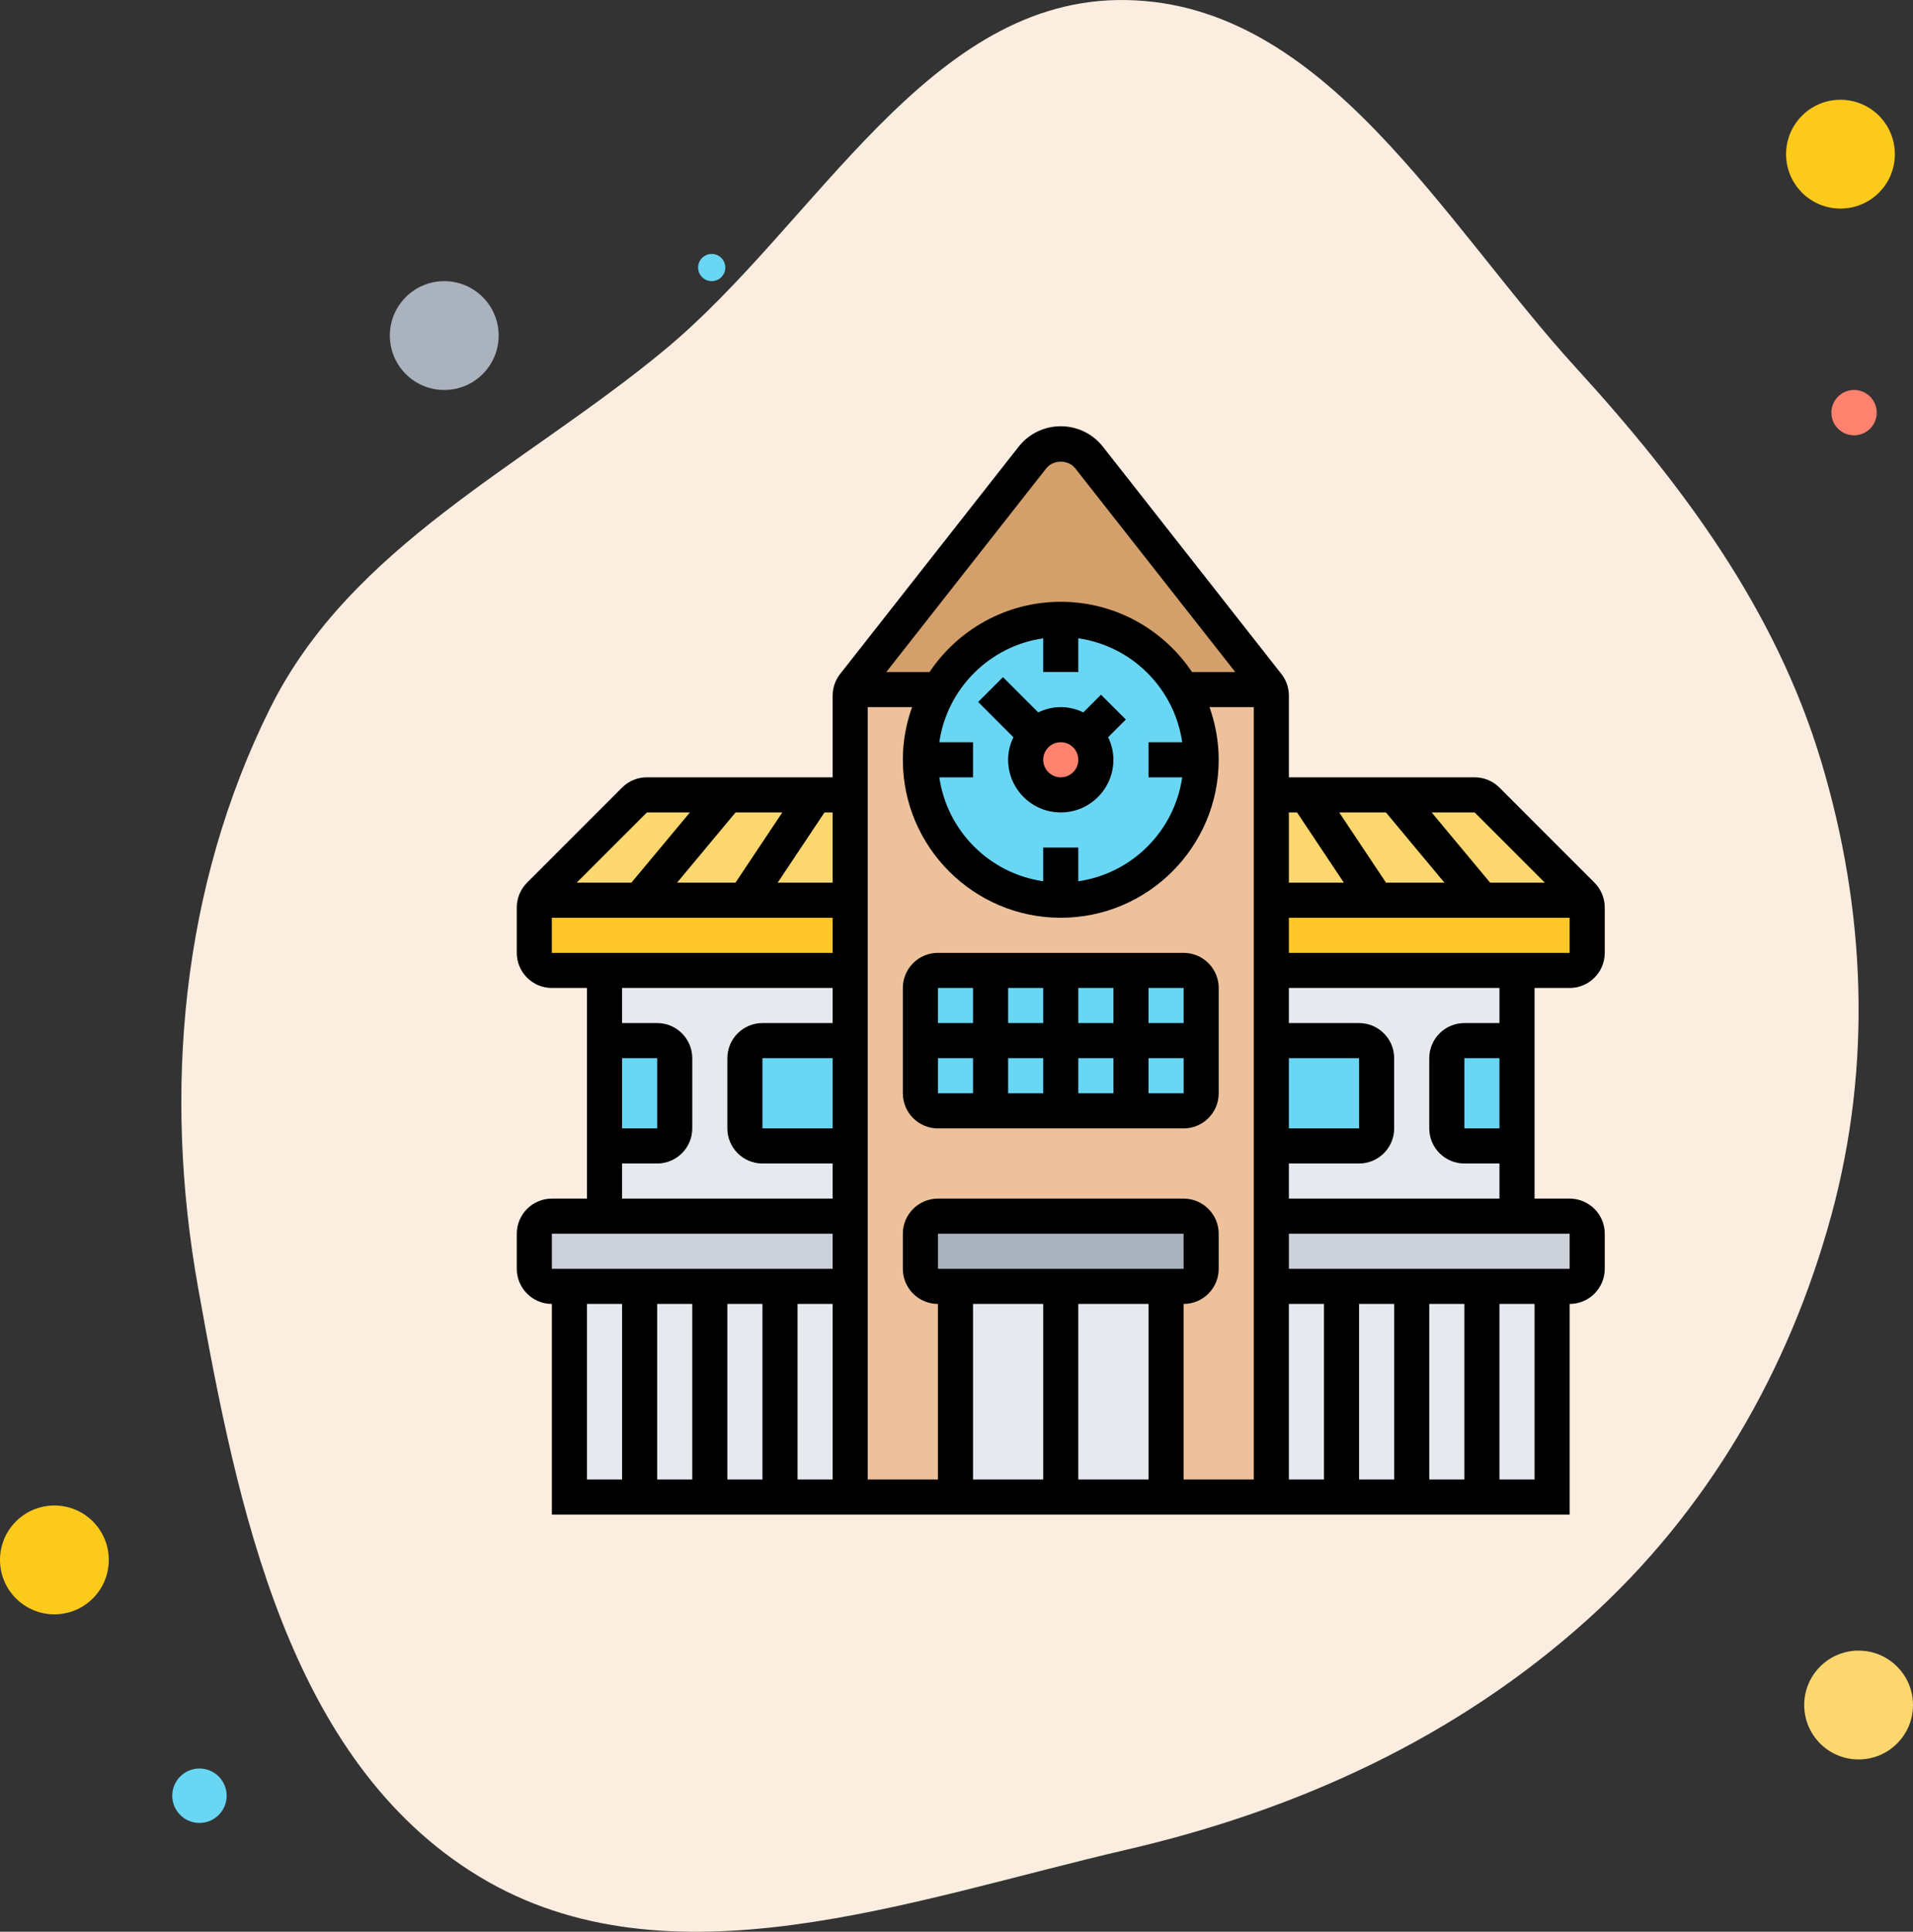 <svg width="211" height="213" viewBox="0 0 211 213" fill="none" xmlns="http://www.w3.org/2000/svg">
<rect x="0" y="0" width="211" height="213" fill="#333333" stroke="none"/>
<path fill-rule="evenodd" clip-rule="evenodd" d="M124.267 0.005C146.17 0.432 159.098 24.418 173.857 40.584C185.618 53.466 195.826 67.202 200.856 83.895C205.795 100.284 206.496 117.454 202.001 133.97C197.325 151.147 188.321 166.674 175.082 178.592C160.665 191.571 143.175 199.569 124.267 203.949C100.476 209.461 73.74 219.549 52.851 206.91C31.8 194.174 26.18 166.176 21.849 141.98C17.973 120.325 19.994 97.793 29.793 78.092C38.721 60.14 57.79 51.406 73.252 38.625C90.103 24.697 102.397 -0.421 124.267 0.005Z" fill="#FBEDDF"/>
<path d="M175.064 136.032V139.903C175.064 140.968 174.193 141.839 173.129 141.839H171.193H163.451H155.709H147.968H140.226V134.097H167.322H173.129C174.193 134.097 175.064 134.968 175.064 136.032Z" fill="#CCD1D9"/>
<path d="M93.774 134.097V141.839H86.032H78.29H70.549H62.806H60.871C59.806 141.839 58.935 140.968 58.935 139.903V136.032C58.935 134.968 59.806 134.097 60.871 134.097H66.677H93.774Z" fill="#CCD1D9"/>
<path d="M62.807 141.839H93.774V165.065H62.807V141.839Z" fill="#E6E9ED"/>
<path d="M66.678 107H93.775V134.097H66.678V107Z" fill="#E6E9ED"/>
<path d="M140.226 107H167.322V134.097H140.226V107Z" fill="#E6E9ED"/>
<path d="M140.226 141.839H171.193V165.065H140.226V141.839Z" fill="#E6E9ED"/>
<path d="M167.323 114.742V126.355H161.517C160.452 126.355 159.581 125.484 159.581 124.42V116.678C159.581 115.613 160.452 114.742 161.517 114.742H167.323Z" fill="#69D6F4"/>
<path d="M151.838 116.678V124.42C151.838 125.484 150.968 126.355 149.903 126.355H140.226V114.742H149.903C150.968 114.742 151.838 115.613 151.838 116.678Z" fill="#69D6F4"/>
<path d="M74.42 116.678V124.42C74.42 125.484 73.549 126.355 72.484 126.355H66.678V114.742H72.484C73.549 114.742 74.42 115.613 74.42 116.678Z" fill="#69D6F4"/>
<path d="M93.774 114.742V126.355H84.097C83.032 126.355 82.161 125.484 82.161 124.42V116.678C82.161 115.613 83.032 114.742 84.097 114.742H93.774Z" fill="#69D6F4"/>
<path d="M175.064 100.051V105.064C175.064 106.129 174.193 107 173.129 107H167.322H140.226V99.258H151.838H163.451H174.871H174.89C175.006 99.509 175.064 99.78 175.064 100.051Z" fill="#FFC729"/>
<path d="M93.774 99.258V107H66.677H60.871C59.806 107 58.935 106.129 58.935 105.064V100.051C58.935 99.78 58.994 99.509 59.11 99.258H59.129H70.549H82.161H93.774Z" fill="#FFC729"/>
<path d="M174.503 98.697L164.013 88.207C163.664 87.858 163.161 87.645 162.658 87.645H140.226V99.258H174.871C174.793 99.046 174.658 98.852 174.503 98.697Z" fill="#FCD770"/>
<path d="M71.342 87.645C70.839 87.645 70.335 87.858 69.987 88.207L59.497 98.697C59.342 98.852 59.206 99.046 59.129 99.258H93.774V87.645H71.342Z" fill="#FCD770"/>
<path d="M140.091 76.032H93.91C93.813 76.245 93.774 76.477 93.774 76.71V165.064H140.226V76.71C140.226 76.477 140.187 76.245 140.091 76.032Z" fill="#ECC19C"/>
<path d="M130.549 122.484H103.452C102.384 122.484 101.517 121.617 101.517 120.548V108.935C101.517 107.867 102.384 107 103.452 107H130.549C131.617 107 132.484 107.867 132.484 108.935V120.548C132.484 121.617 131.617 122.484 130.549 122.484Z" fill="#69D6F4"/>
<path d="M140.09 76.032H130.413C127.742 71.406 122.729 68.29 117 68.29C111.271 68.29 106.258 71.406 103.587 76.032H93.91C93.968 75.839 94.065 75.665 94.181 75.51L113.865 50.465C114.62 49.497 115.781 48.935 117 48.935C118.22 48.935 119.381 49.497 120.136 50.465L139.82 75.51C139.936 75.665 140.032 75.839 140.09 76.032Z" fill="#D3A06C"/>
<path d="M132.484 136.032V139.903C132.484 140.968 131.613 141.839 130.549 141.839H128.613H117H105.388H103.452C102.388 141.839 101.517 140.968 101.517 139.903V136.032C101.517 134.968 102.388 134.097 103.452 134.097H130.549C131.613 134.097 132.484 134.968 132.484 136.032Z" fill="#AAB2BD"/>
<path d="M132.484 83.774C132.484 92.329 125.555 99.258 117 99.258C108.446 99.258 101.517 92.329 101.517 83.774C101.517 80.948 102.271 78.296 103.588 76.032C106.259 71.406 111.271 68.29 117 68.29C122.73 68.29 127.742 71.406 130.413 76.032C131.73 78.296 132.484 80.948 132.484 83.774Z" fill="#69D6F4"/>
<path d="M105.387 141.839H128.613V165.065H105.387V141.839Z" fill="#E6E9ED"/>
<path d="M119.729 81.045C120.445 81.742 120.871 82.71 120.871 83.774C120.871 85.903 119.129 87.645 117 87.645C114.871 87.645 113.129 85.903 113.129 83.774C113.129 82.71 113.555 81.742 114.271 81.045C114.968 80.329 115.935 79.903 117 79.903C118.064 79.903 119.032 80.329 119.729 81.045Z" fill="#FF826E"/>
<path d="M110.626 74.664L107.89 77.401L111.776 81.287C111.412 82.044 111.194 82.88 111.194 83.774C111.194 86.976 113.799 89.581 117 89.581C120.201 89.581 122.806 86.976 122.806 83.774C122.806 82.88 122.588 82.044 122.224 81.287L124.175 79.336L121.438 76.6L119.487 78.55C118.73 78.187 117.894 77.968 117 77.968C116.106 77.968 115.27 78.187 114.513 78.55L110.626 74.664ZM117 81.839C118.066 81.839 118.935 82.706 118.935 83.774C118.935 84.843 118.066 85.71 117 85.71C115.934 85.71 115.064 84.843 115.064 83.774C115.064 82.706 115.934 81.839 117 81.839Z" fill="black"/>
<path d="M130.549 105.064H103.452C101.317 105.064 99.581 106.801 99.581 108.935V120.548C99.581 122.683 101.317 124.419 103.452 124.419H130.549C132.684 124.419 134.42 122.683 134.42 120.548V108.935C134.42 106.801 132.684 105.064 130.549 105.064ZM130.549 112.806H126.678V108.935H130.549V112.806ZM115.065 116.677V120.548H111.194V116.677H115.065ZM111.194 112.806V108.935H115.065V112.806H111.194ZM118.936 116.677H122.807V120.548H118.936V116.677ZM118.936 112.806V108.935H122.807V112.806H118.936ZM107.323 108.935V112.806H103.452V108.935H107.323ZM103.452 116.677H107.323V120.548H103.452V116.677ZM126.678 120.548V116.677H130.551V120.548H126.678Z" fill="black"/>
<path d="M173.129 108.935C175.264 108.935 177 107.199 177 105.065V100.059C177 99.041 176.588 98.043 175.866 97.323L165.387 86.844C164.655 86.112 163.684 85.71 162.65 85.71H142.161V76.702C142.161 75.837 141.867 74.987 141.333 74.312L121.653 49.261C120.523 47.825 118.827 47 117 47C115.173 47 113.477 47.825 112.347 49.261L92.669 74.308C92.133 74.987 91.839 75.835 91.839 76.702V85.71H71.35C70.316 85.71 69.344 86.112 68.613 86.844L58.134 97.323C57.412 98.043 57 99.041 57 100.059V105.065C57 107.199 58.736 108.935 60.871 108.935H64.742V132.161H60.871C58.736 132.161 57 133.897 57 136.032V139.903C57 142.038 58.736 143.774 60.871 143.774V167H173.129V143.774C175.264 143.774 177 142.038 177 139.903V136.032C177 133.897 175.264 132.161 173.129 132.161H169.258V108.935H173.129ZM142.161 105.065V101.194H173.129V105.065H142.161ZM152.874 97.323L147.712 89.581H152.866L159.317 97.323H152.874ZM170.392 97.323H164.359L157.908 89.581H162.652L170.392 97.323ZM143.061 89.581L148.223 97.323H142.161V89.581H143.061ZM142.161 116.677H149.903V124.419H142.161V116.677ZM161.516 143.774V163.129H157.645V143.774H161.516ZM153.774 163.129H149.903V143.774H153.774V163.129ZM146.032 163.129H142.161V143.774H146.032V163.129ZM103.452 139.903V136.032H130.548L130.55 139.903H103.452ZM115.065 143.774V163.129H107.323V143.774H115.065ZM118.935 143.774H126.677V163.129H118.935V143.774ZM130.548 143.774C132.683 143.774 134.419 142.038 134.419 139.903V136.032C134.419 133.897 132.683 132.161 130.548 132.161H103.452C101.317 132.161 99.581 133.897 99.581 136.032V139.903C99.581 142.038 101.317 143.774 103.452 143.774V163.129H95.71V77.968H100.597C99.95 79.787 99.581 81.736 99.581 83.774C99.581 93.38 107.396 101.194 117 101.194C126.604 101.194 134.419 93.38 134.419 83.774C134.419 81.736 134.05 79.787 133.403 77.968H138.29V163.129H130.548V143.774ZM76.355 143.774V163.129H72.484V143.774H76.355ZM80.226 143.774H84.097V163.129H80.226V143.774ZM87.968 143.774H91.839V163.129H87.968V143.774ZM91.839 124.419H84.097V116.677H91.839V124.419ZM118.935 74.097V70.381C124.856 71.234 129.54 75.918 130.394 81.839H126.677V85.71H130.394C129.54 91.63 124.856 96.314 118.935 97.168V93.452H115.065V97.168C109.144 96.314 104.46 91.63 103.606 85.71H107.323V81.839H103.606C104.46 75.918 109.144 71.234 115.065 70.381V74.097H118.935ZM115.39 51.653C116.172 50.658 117.826 50.658 118.608 51.653L136.245 74.097H131.475C128.346 69.432 123.027 66.355 117.002 66.355C110.977 66.355 105.656 69.432 102.528 74.097H97.759L115.39 51.653ZM91.839 97.323H85.777L90.939 89.581H91.839V97.323ZM74.681 97.323L81.132 89.581H86.286L81.124 97.323H74.681ZM71.35 89.581H76.094L69.643 97.323H63.608L71.35 89.581ZM60.871 101.194H91.839V105.065H60.871V101.194ZM68.613 116.677H72.484V124.419H68.613V116.677ZM68.613 128.29H72.484C74.619 128.29 76.355 126.554 76.355 124.419V116.677C76.355 114.543 74.619 112.806 72.484 112.806H68.613V108.935H91.839V112.806H84.097C81.962 112.806 80.226 114.543 80.226 116.677V124.419C80.226 126.554 81.962 128.29 84.097 128.29H91.839V132.161H68.613V128.29ZM60.871 136.032H91.839V139.903H60.871V136.032ZM64.742 143.774H68.613V163.129H64.742V143.774ZM169.258 163.129H165.387V143.774H169.258V163.129ZM173.129 139.903H142.161V136.032H173.129V139.903ZM165.387 124.419H161.516V116.677H165.387V124.419ZM165.387 112.806H161.516C159.381 112.806 157.645 114.543 157.645 116.677V124.419C157.645 126.554 159.381 128.29 161.516 128.29H165.387V132.161H142.161V128.29H149.903C152.038 128.29 153.774 126.554 153.774 124.419V116.677C153.774 114.543 152.038 112.806 149.903 112.806H142.161V108.935H165.387V112.806Z" fill="black"/>
<circle cx="203" cy="17" r="6" fill="#FCCA1A"/>
<circle cx="49" cy="37" r="6" fill="#AAB2BD"/>
<circle cx="204.5" cy="45.5" r="2.5" fill="#FF826E"/>
<circle cx="6" cy="172" r="6" fill="#FCCA1A"/>
<circle cx="205" cy="188" r="6" fill="#FCD770"/>
<circle cx="22" cy="198" r="3" fill="#69D6F4"/>
<circle cx="78.5" cy="29.5" r="1.5" fill="#69D6F4"/>
</svg>
